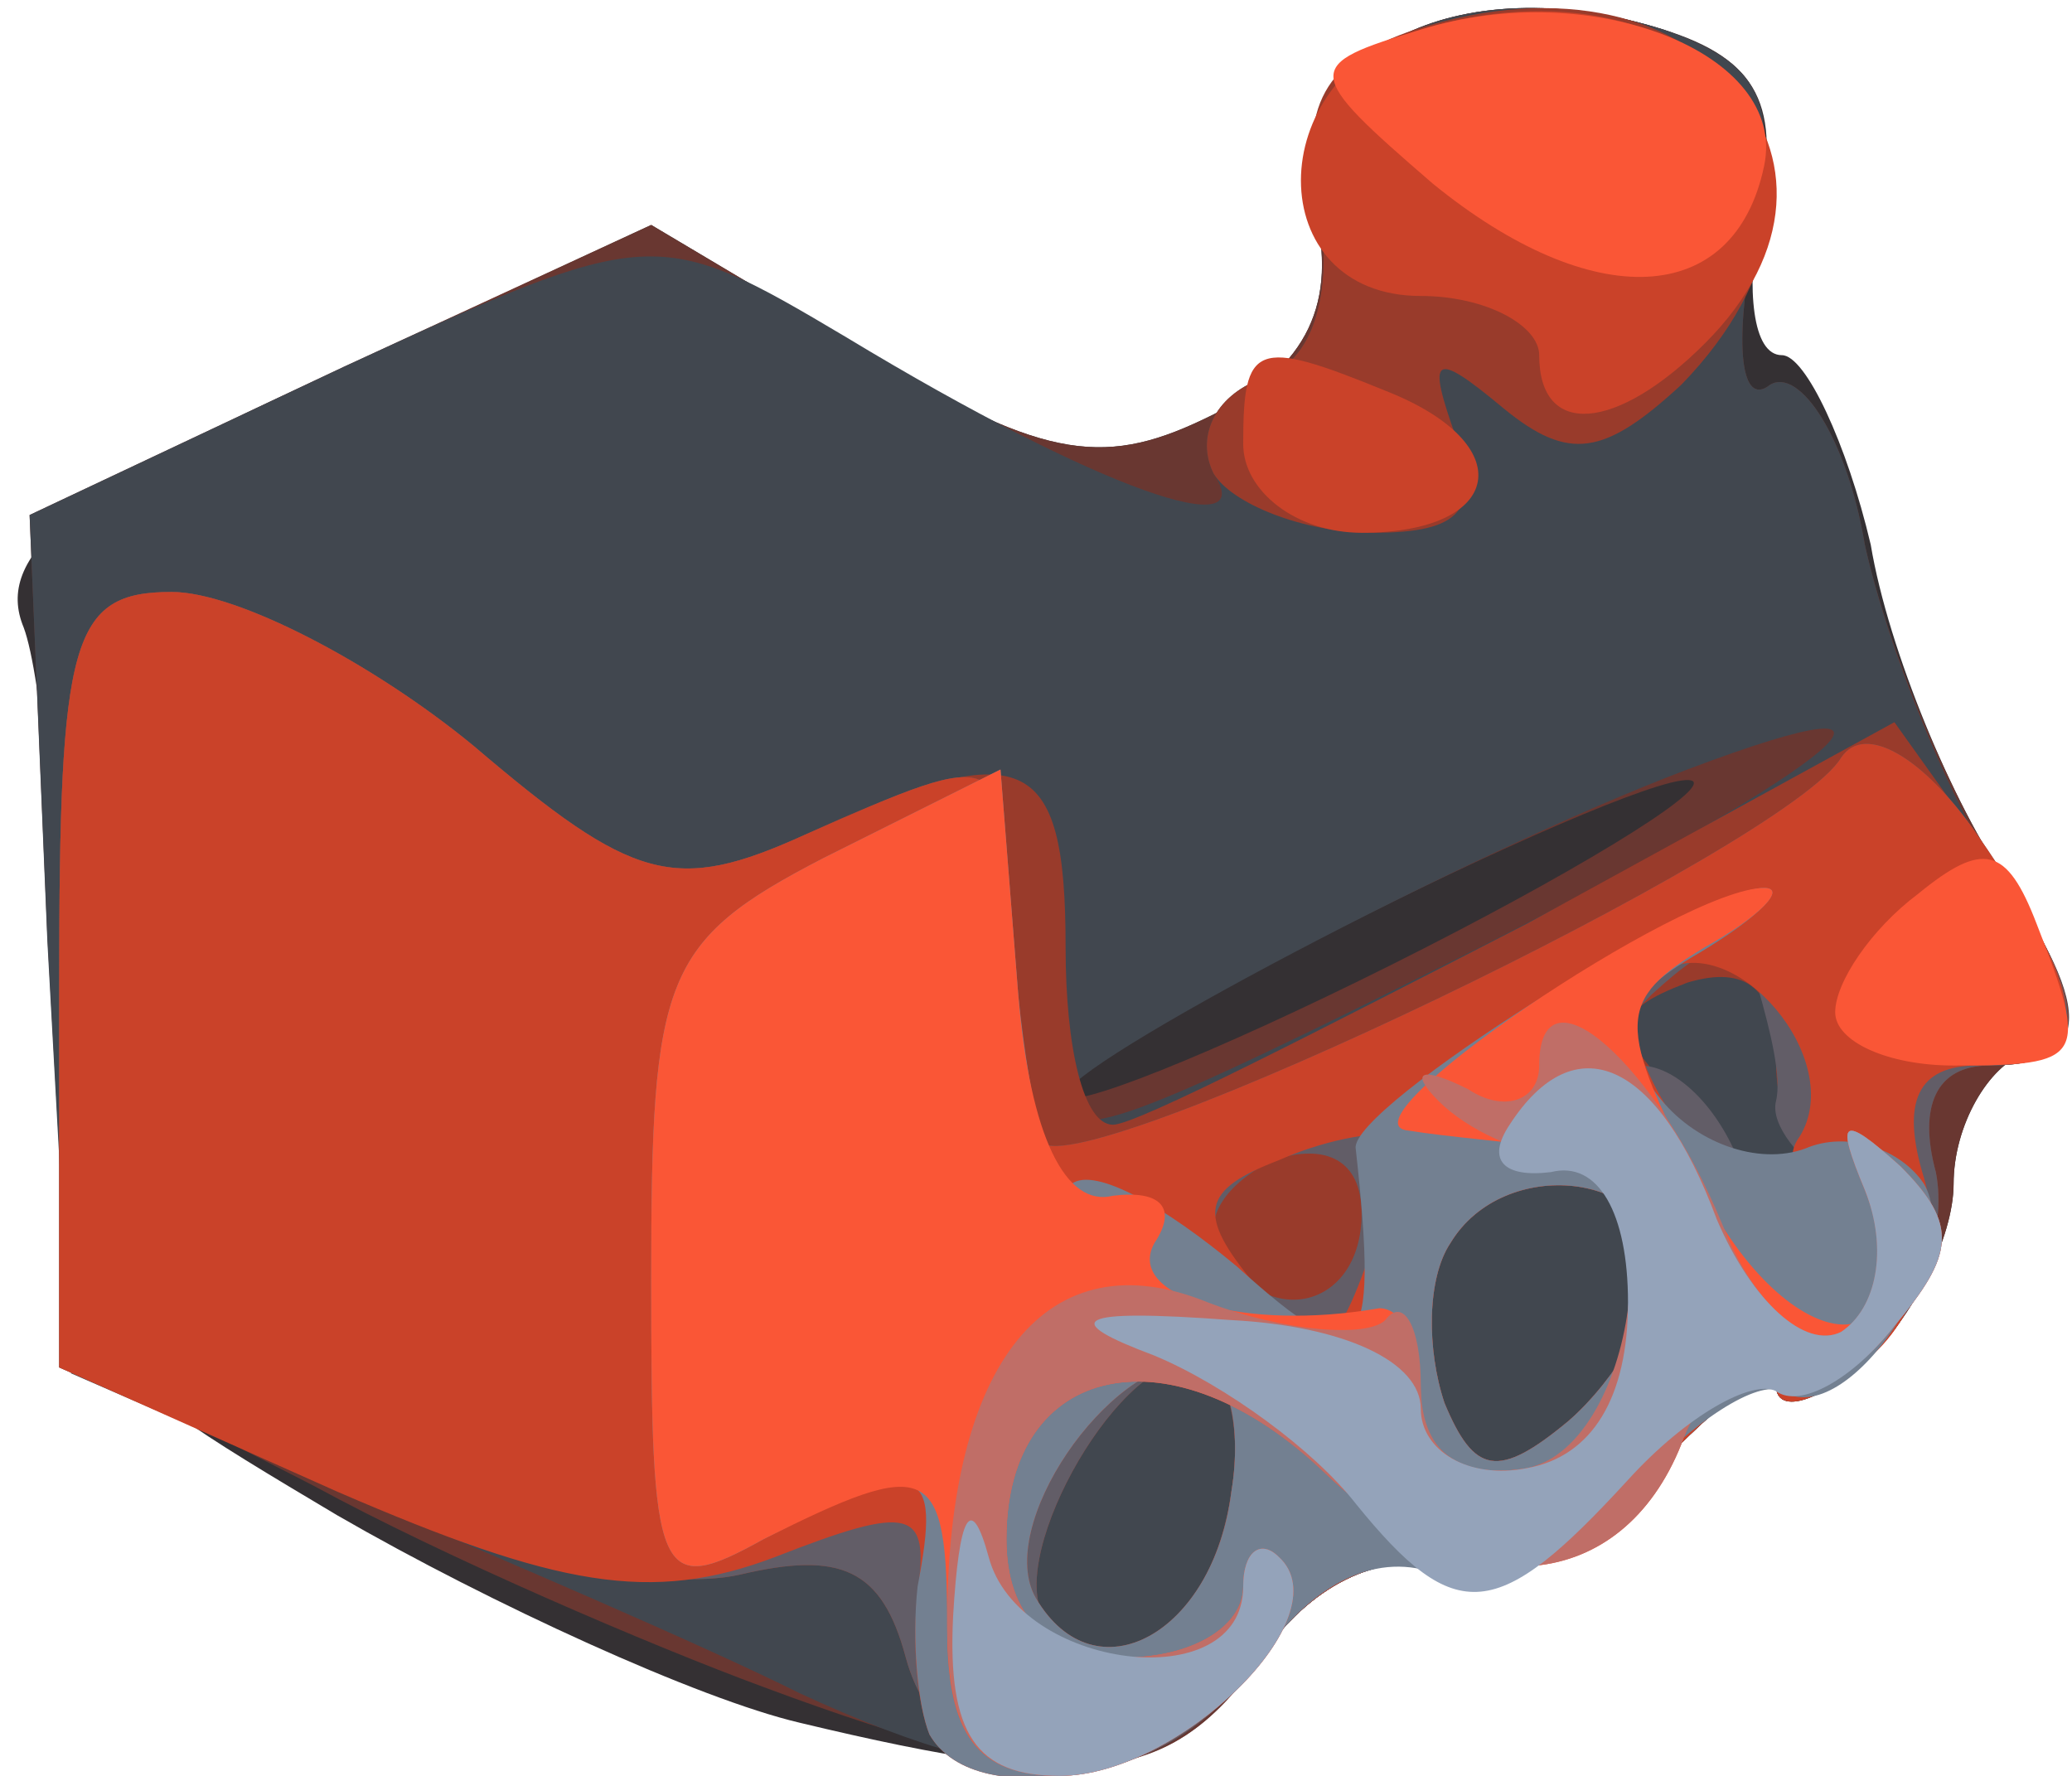 <!DOCTYPE svg PUBLIC "-//W3C//DTD SVG 20010904//EN" "http://www.w3.org/TR/2001/REC-SVG-20010904/DTD/svg10.dtd">
<svg version="1.0" xmlns="http://www.w3.org/2000/svg" width="35px" height="30px" viewBox="0 0 350 300" preserveAspectRatio="xMidYMid meet">
<g id="layer101" fill="#343033" stroke="none">
<path d="M135 291 c-17 -4 -52 -20 -78 -35 -47 -28 -47 -28 -47 -81 0 -29 -3 -61 -6 -69 -5 -12 8 -23 50 -42 l56 -26 37 22 c30 18 40 19 58 10 16 -8 21 -19 17 -35 -5 -26 24 -41 59 -30 16 5 20 13 16 31 -2 13 -1 24 4 24 4 0 11 15 15 32 3 18 14 44 23 57 12 18 12 26 3 29 -6 2 -12 12 -12 22 0 9 -7 23 -15 30 -8 7 -15 9 -15 4 0 -4 -9 2 -21 15 -12 13 -27 20 -36 16 -10 -3 -22 3 -30 15 -15 21 -28 23 -78 11z"/>
</g>
<g id="layer102" fill="#693731" stroke="none">
<path d="M129 285 c-19 -7 -54 -22 -76 -34 l-41 -21 -4 -72 -3 -71 53 -25 52 -24 37 22 c30 18 40 19 58 10 16 -8 21 -19 17 -35 -5 -26 24 -41 59 -30 17 6 20 12 15 37 -3 16 -2 27 3 23 5 -3 13 9 16 27 4 18 15 44 24 57 12 18 12 26 3 29 -6 2 -12 12 -12 22 0 9 -7 23 -15 30 -8 7 -15 9 -15 4 0 -4 -9 2 -21 15 -12 13 -27 20 -36 16 -10 -3 -22 3 -30 15 -16 23 -33 24 -84 5z m157 -153 c-5 -4 -106 46 -106 53 0 3 25 -7 55 -22 30 -15 53 -29 51 -31z"/>
</g>
<g id="layer103" fill="#41474f" stroke="none">
<path d="M135 286 c-16 -8 -51 -23 -77 -34 l-46 -20 -4 -73 -3 -72 53 -25 c52 -24 53 -24 85 -5 43 26 70 35 62 23 -3 -6 0 -13 8 -16 9 -3 12 -14 10 -29 -6 -26 23 -41 58 -30 17 6 20 12 15 37 -3 16 -2 27 3 23 5 -3 13 9 16 27 4 18 14 42 21 53 18 25 18 35 0 35 -9 0 -12 7 -9 18 2 10 -3 24 -11 31 -9 8 -16 10 -16 5 0 -4 -9 2 -21 15 -12 13 -27 20 -36 16 -10 -3 -22 3 -30 15 -17 23 -37 25 -78 6z m115 -126 c61 -31 80 -47 35 -30 -37 14 -105 50 -105 55 0 9 10 5 70 -25z"/>
</g>
<g id="layer104" fill="#993b2b" stroke="none">
<path d="M153 280 c-4 -15 -11 -18 -28 -14 -13 3 -43 -3 -69 -15 l-46 -20 0 -65 c0 -58 2 -66 19 -66 11 0 34 12 51 26 27 23 34 25 56 15 37 -17 44 -14 44 19 0 17 3 30 8 30 4 0 35 -16 70 -34 l62 -34 15 21 c19 27 19 37 1 37 -9 0 -12 7 -9 18 2 10 -3 24 -11 31 -9 8 -16 10 -16 5 0 -4 -9 2 -21 15 -12 13 -27 20 -36 16 -10 -3 -22 3 -30 15 -18 26 -53 26 -60 0z m55 -28 c2 -12 -1 -22 -7 -22 -13 0 -32 35 -24 44 12 12 28 0 31 -22z m72 -38 c0 -16 -26 -19 -35 -4 -4 6 -4 18 -1 27 5 12 9 13 21 3 8 -7 15 -19 15 -26z m32 -12 c-7 -2 -12 -12 -12 -23 0 -12 -5 -16 -15 -13 -13 5 -13 8 0 21 8 8 15 19 15 24 0 6 5 7 12 3 9 -6 9 -9 0 -12z"/>
<path d="M205 80 c-3 -6 0 -13 8 -16 9 -3 12 -14 10 -29 -4 -17 1 -25 16 -30 50 -16 80 24 45 60 -13 12 -19 13 -30 4 -12 -10 -13 -9 -8 5 4 12 1 16 -14 16 -12 0 -24 -5 -27 -10z"/>
</g>
<g id="layer105" fill="#625d67" stroke="none">
<path d="M153 280 c-4 -15 -11 -18 -28 -14 -13 3 -43 -3 -69 -15 l-46 -20 0 -65 c0 -58 2 -66 19 -66 11 0 34 12 51 26 27 23 34 25 56 15 34 -15 34 -15 34 17 0 16 3 31 6 35 7 7 126 -50 135 -65 4 -6 14 0 23 13 20 29 20 39 2 39 -9 0 -12 7 -9 18 2 10 -3 24 -11 31 -9 8 -16 10 -16 5 0 -4 -9 2 -21 15 -12 13 -27 20 -36 16 -10 -3 -22 3 -30 15 -18 26 -53 26 -60 0z m55 -28 c2 -12 -1 -22 -7 -22 -13 0 -32 35 -24 44 12 12 28 0 31 -22z m72 -38 c0 -16 -26 -19 -35 -4 -4 6 -4 18 -1 27 5 12 9 13 21 3 8 -7 15 -19 15 -26z m-50 -9 c0 -9 -6 -12 -15 -9 -8 4 -12 10 -9 15 8 14 24 10 24 -6z m80 -5 c-6 -4 -11 -10 -10 -14 1 -4 -1 -12 -3 -19 -4 -9 -7 -9 -18 1 -8 8 -9 12 -2 12 7 0 15 9 18 20 4 11 11 17 17 14 7 -4 6 -9 -2 -14z"/>
</g>
<g id="layer106" fill="#ca4229" stroke="none">
<path d="M157 293 c-2 -5 -3 -15 -2 -24 2 -14 -1 -15 -24 -6 -21 8 -37 5 -74 -11 l-47 -21 0 -65 c0 -58 2 -66 19 -66 11 0 34 12 51 26 27 23 34 25 56 15 34 -15 34 -15 34 17 0 16 3 31 6 35 7 7 126 -50 135 -65 4 -6 14 0 23 13 20 29 20 39 0 39 -10 0 -13 6 -9 19 3 10 -1 24 -10 31 -8 7 -15 9 -15 4 0 -4 -9 2 -21 15 -12 13 -27 20 -36 16 -10 -3 -22 3 -30 15 -14 20 -48 27 -56 13z m51 -41 c2 -12 -1 -22 -6 -22 -15 0 -34 28 -27 40 10 17 30 6 33 -18z m72 -38 c0 -16 -26 -19 -35 -4 -4 6 -4 18 -1 27 5 12 9 13 21 3 8 -7 15 -19 15 -26z m-45 -22 c-1 -1 -10 0 -19 4 -13 5 -14 9 -4 21 10 13 13 13 19 -4 3 -10 5 -19 4 -21z m85 18 c0 -5 -5 -10 -11 -10 -5 0 -8 -4 -5 -8 8 -13 -11 -35 -23 -28 -8 5 -6 15 6 31 19 26 33 32 33 15z"/>
<path d="M210 75 c0 -17 2 -18 24 -9 23 9 20 24 -4 24 -11 0 -20 -7 -20 -15z"/>
<path d="M260 60 c0 -5 -9 -10 -20 -10 -27 0 -27 -37 0 -45 46 -14 79 22 48 53 -15 15 -28 16 -28 2z"/>
</g>
<g id="layer107" fill="#738091" stroke="none">
<path d="M157 293 c-2 -5 -3 -16 -2 -25 4 -21 1 -22 -26 -8 -18 10 -19 7 -19 -44 0 -51 2 -57 29 -71 l30 -15 3 38 c2 20 6 35 9 32 4 -3 16 4 28 14 21 19 24 16 20 -20 -1 -7 58 -44 69 -44 4 0 -1 5 -11 11 -14 8 -15 14 -7 24 6 8 17 12 25 9 7 -3 16 0 20 6 7 12 -13 42 -24 35 -4 -2 -15 5 -25 16 -10 12 -24 18 -33 15 -10 -4 -21 1 -30 14 -14 20 -48 27 -56 13z m51 -41 c2 -12 -1 -22 -6 -22 -15 0 -34 28 -27 40 10 17 30 6 33 -18z m72 -38 c0 -16 -26 -19 -35 -4 -4 6 -4 18 -1 27 5 12 9 13 21 3 8 -7 15 -19 15 -26z"/>
</g>
<g id="layer108" fill="#fa5636" stroke="none">
<path d="M160 275 c0 -28 -3 -29 -31 -15 -18 10 -19 7 -19 -44 0 -51 2 -57 29 -71 l30 -15 3 38 c2 24 8 36 16 34 8 -1 11 2 7 8 -5 9 15 15 38 11 4 0 7 6 7 15 0 9 7 14 18 12 20 -4 24 -52 5 -54 -7 -1 -19 -2 -25 -3 -13 -1 46 -41 60 -41 4 0 -1 5 -10 10 -15 9 -15 13 -1 40 15 31 40 32 28 1 -5 -12 -4 -13 6 -4 10 10 9 15 -1 27 -7 9 -16 13 -21 10 -5 -3 -12 1 -15 10 -10 25 -36 28 -60 5 -26 -25 -54 -19 -54 11 0 13 7 20 20 20 11 0 20 -5 20 -12 0 -6 3 -8 6 -5 11 10 -17 37 -37 37 -14 0 -19 -7 -19 -25z"/>
<path d="M310 171 c0 -5 6 -14 14 -20 11 -9 15 -8 20 5 9 23 8 24 -14 24 -11 0 -20 -4 -20 -9z"/>
<path d="M242 31 c-22 -19 -22 -20 -2 -26 29 -9 62 4 58 23 -5 24 -29 25 -56 3z"/>
</g>
<g id="layer109" fill="#c06e67" stroke="none">
<path d="M160 274 c0 -44 17 -65 44 -54 13 5 27 6 30 3 3 -4 6 1 6 11 0 11 6 16 18 14 19 -4 25 -53 5 -53 -6 0 -15 -4 -20 -9 -5 -5 -3 -6 5 -2 6 4 12 2 12 -4 0 -18 20 0 31 27 5 13 14 21 20 18 6 -4 8 -14 4 -24 -5 -12 -4 -13 6 -4 10 10 9 15 -1 27 -7 9 -16 13 -21 10 -5 -3 -12 1 -15 10 -10 25 -36 28 -60 5 -26 -25 -54 -19 -54 11 0 13 7 20 20 20 11 0 20 -5 20 -12 0 -6 3 -8 6 -5 11 10 -17 37 -37 37 -14 0 -19 -7 -19 -26z"/>
</g>
<g id="layer110" fill="#94a3ba" stroke="none">
<path d="M161 273 c1 -17 3 -21 6 -10 5 19 43 24 43 5 0 -6 3 -8 6 -5 11 10 -17 37 -37 37 -14 0 -19 -7 -18 -27z"/>
<path d="M229 254 c-7 -9 -22 -20 -34 -25 -16 -6 -14 -8 13 -6 19 1 32 7 32 15 0 7 8 12 18 10 11 -2 17 -12 17 -28 0 -15 -5 -24 -13 -22 -8 1 -11 -2 -7 -8 11 -17 25 -11 35 16 6 14 15 22 21 19 6 -4 8 -14 4 -24 -5 -12 -4 -13 6 -4 10 10 9 15 -1 27 -7 9 -16 14 -20 11 -4 -2 -15 4 -25 15 -22 24 -29 25 -46 4z"/>
</g>


</svg>
